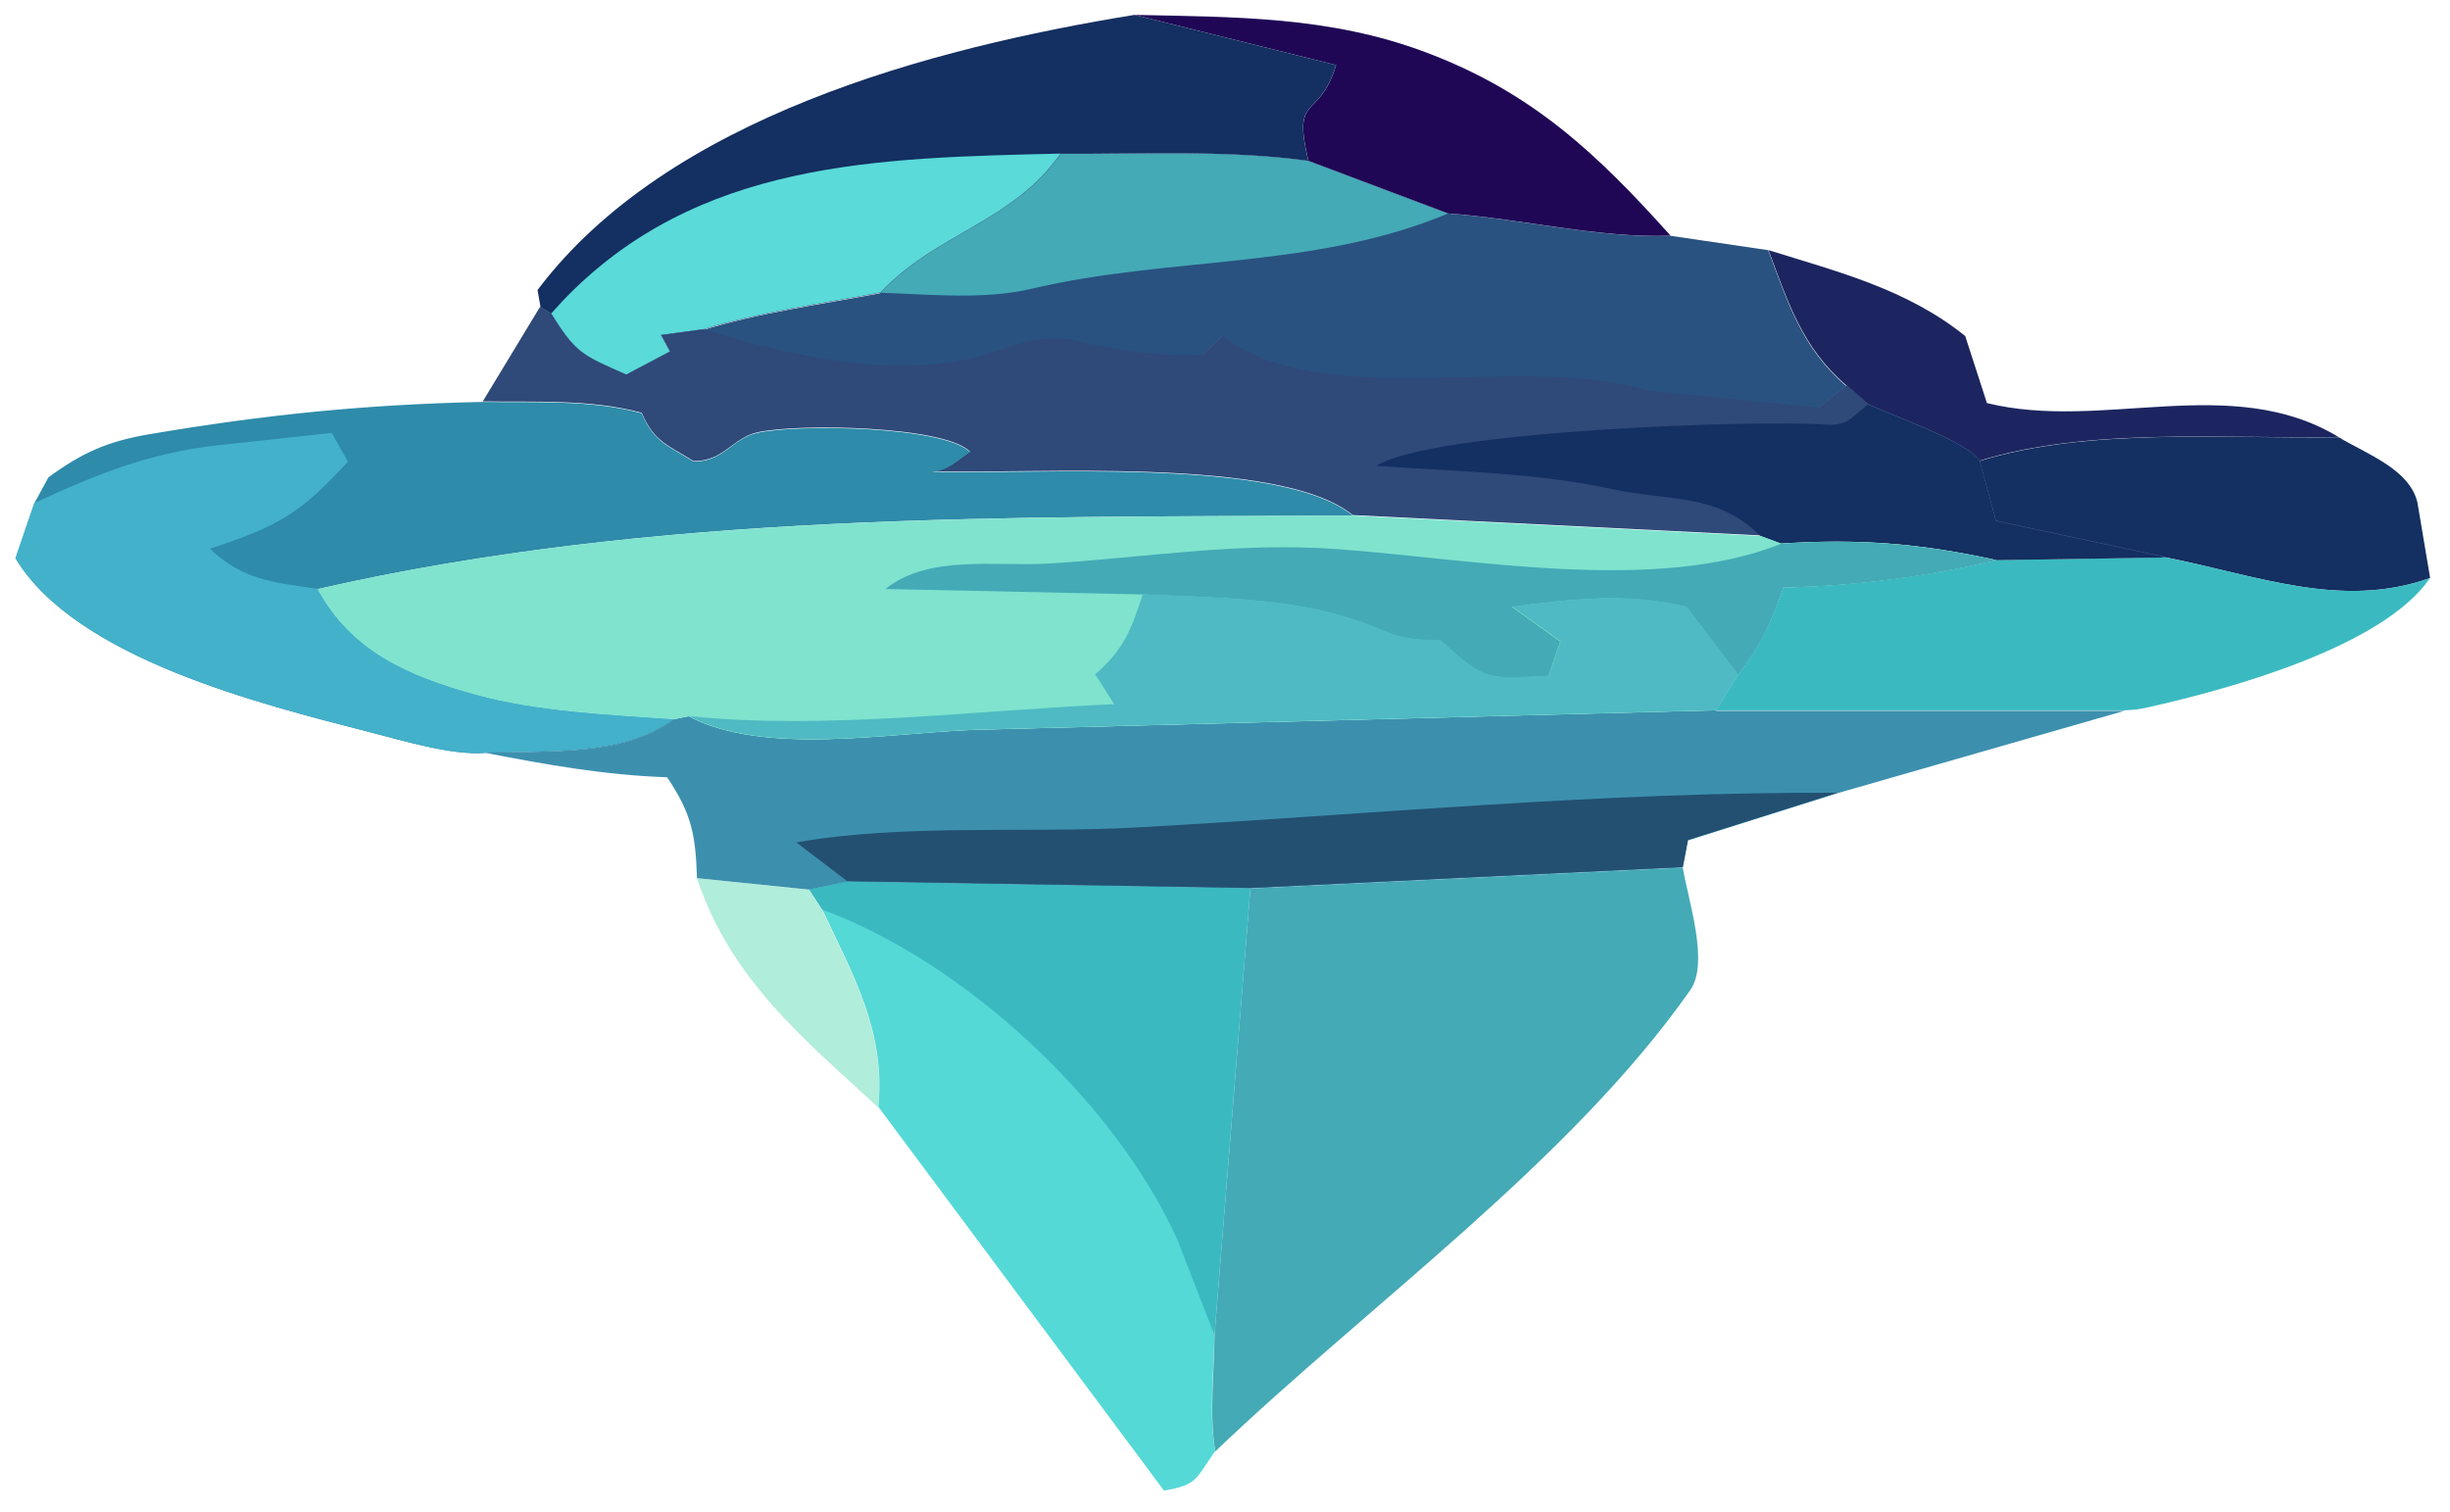 <svg width="81" height="50" viewBox="0 0 81 50" fill="none" xmlns="http://www.w3.org/2000/svg">
<path d="M65.445 15.245C69.051 14.124 73.553 14.519 77.32 14.456C78.28 15.03 79.653 15.514 79.922 16.608L80.343 19.111C77.419 20.16 74.63 19.03 71.598 18.429L65.984 17.227L65.445 15.245Z" fill="#142F61"/>
<path d="M65.999 18.519L71.596 18.43C74.619 19.022 77.417 20.161 80.341 19.111C78.781 21.39 73.74 22.771 71.085 23.372C70.646 23.47 70.619 23.461 70.233 23.488H56.734L57.461 22.313C58.098 21.461 58.474 20.753 58.842 19.748L58.959 19.425C61.416 19.363 63.605 19.067 66.008 18.519H65.999Z" fill="#3ABAC0"/>
<path d="M35.057 5.087C37.748 5.105 40.582 4.952 43.246 5.32L47.865 7.06C50.26 7.23 52.852 7.885 55.22 7.795L58.458 8.271C59.112 10.011 59.579 11.518 61.041 12.764L60.108 13.509L54.457 12.944C50.224 11.652 43.721 13.724 40.394 11.123L39.748 11.76C38.322 11.823 36.985 11.634 35.595 11.302C34.716 11.096 33.891 11.293 33.03 11.607C30.007 12.711 26.213 11.823 23.227 10.917C25.119 10.334 27.146 10.065 29.092 9.697C30.985 7.706 33.46 7.374 35.048 5.105L35.057 5.087Z" fill="#295280"/>
<path d="M35.065 5.087C37.756 5.105 40.59 4.952 43.254 5.32L47.873 7.06C43.469 8.908 38.688 8.468 34.123 9.544C32.536 9.921 30.733 9.733 29.109 9.679C31.002 7.688 33.477 7.356 35.065 5.087Z" fill="#44AAB6"/>
<path d="M23.048 29.039L26.743 29.416L27.174 30.079C28.196 32.25 29.282 34.134 29.03 36.609C26.51 34.295 24.169 32.385 23.039 29.039H23.048Z" fill="#B0EDDA"/>
<path d="M58.461 8.268C60.784 8.994 63.044 9.559 64.973 11.111L65.69 13.327C69.511 14.268 73.753 12.304 77.314 14.448C73.547 14.52 69.045 14.116 65.439 15.237C65.053 14.609 62.542 13.739 61.762 13.371L61.044 12.744C59.582 11.497 59.116 9.99 58.461 8.25V8.268Z" fill="#1C255F"/>
<path d="M37.5 0.492C40.828 0.564 43.958 0.537 47.115 1.721C50.613 3.03 52.757 5.031 55.232 7.793C52.864 7.883 50.272 7.228 47.877 7.058L43.258 5.318C42.711 3.039 43.599 4.035 44.173 2.151L37.509 0.492H37.5Z" fill="#1F0756"/>
<path d="M17.773 9.587C22.07 3.883 30.779 1.586 37.506 0.492L44.17 2.151C43.596 4.035 42.708 3.039 43.255 5.318C40.591 4.95 37.757 5.102 35.066 5.084C33.478 7.354 31.003 7.685 29.11 9.677C27.164 10.044 25.137 10.313 23.245 10.896L21.854 11.085L22.15 11.632L20.706 12.394C19.262 11.758 19.038 11.695 18.222 10.367L17.872 10.161L17.773 9.596V9.587Z" fill="#142F61"/>
<path d="M18.228 10.361L18.587 9.966C23.035 5.293 29.045 5.222 35.063 5.078C33.475 7.347 31 7.679 29.107 9.67C27.161 10.038 25.134 10.307 23.241 10.89L21.851 11.079L22.147 11.626L20.703 12.388C19.259 11.751 19.035 11.688 18.219 10.361H18.228Z" fill="#5ADAD9"/>
<path d="M28.024 29.15L41.334 29.374L40.15 44.137C40.132 45.357 39.962 46.783 40.177 47.976C39.513 48.918 39.594 49.097 38.482 49.285L29.037 36.594C29.288 34.118 28.203 32.235 27.18 30.064L26.75 29.401L28.033 29.141L28.024 29.15Z" fill="#54D9D7"/>
<path d="M28.024 29.148L41.334 29.373L40.15 44.136L39.639 42.827L38.912 40.961C36.831 36.378 31.845 31.794 27.18 30.072L26.75 29.409L28.033 29.148H28.024Z" fill="#3ABAC0"/>
<path d="M41.337 29.378L55.634 28.688C55.822 29.8 56.513 31.836 55.885 32.733C51.911 38.401 45.22 43.164 40.18 47.989C39.973 46.796 40.144 45.37 40.153 44.15L41.337 29.387V29.378Z" fill="#44AAB6"/>
<path d="M17.871 10.151L18.221 10.357C19.037 11.684 19.262 11.747 20.706 12.384L22.15 11.622L21.854 11.075L23.244 10.886C26.231 11.801 30.025 12.68 33.047 11.577C33.908 11.263 34.733 11.066 35.612 11.272C37.003 11.604 38.339 11.801 39.765 11.729L40.411 11.092C43.748 13.694 50.25 11.622 54.475 12.913L60.125 13.478L61.058 12.734L61.776 13.362C62.556 13.729 65.067 14.6 65.453 15.227L65.991 17.209L71.606 18.411L66.009 18.501C63.516 17.945 61.444 17.784 58.888 17.954L58.206 17.703L44.725 17.03C42.303 15.057 34.016 15.694 30.796 15.577C31.325 15.559 31.63 15.218 32.07 14.931C31.218 14.079 26.401 13.99 25.038 14.294C24.213 14.483 23.926 15.254 22.93 15.245C22.069 14.707 21.62 14.6 21.217 13.649C19.531 13.191 17.701 13.299 15.961 13.272L17.862 10.133L17.871 10.151Z" fill="#2F4979"/>
<path d="M61.769 13.383C62.549 13.751 65.061 14.621 65.446 15.248L65.984 17.231L71.599 18.433L66.002 18.522C63.509 17.966 61.437 17.805 58.881 17.975L58.199 17.724C56.782 16.289 55.194 16.585 53.302 16.172C50.791 15.625 48.082 15.589 45.508 15.401C47.364 14.235 58.047 13.876 60.325 14.038C61.087 14.091 61.159 13.831 61.751 13.383H61.769Z" fill="#142F61"/>
<path d="M1.143 16.626L1.601 15.783C2.731 14.957 3.565 14.59 4.946 14.356C8.731 13.711 12.122 13.37 15.961 13.289C17.701 13.316 19.53 13.208 21.216 13.666C21.62 14.617 22.069 14.724 22.93 15.262C23.925 15.271 24.212 14.491 25.037 14.312C26.401 14.007 31.217 14.096 32.069 14.948C31.63 15.235 31.334 15.576 30.796 15.594C34.016 15.711 42.303 15.074 44.725 17.047C33.28 17.11 21.737 16.913 10.507 19.478C11.611 21.523 13.494 22.357 15.763 22.976C17.808 23.532 20.176 23.64 22.284 23.783C20.58 25.039 18.104 24.797 16.05 24.895C14.974 24.994 13.297 24.483 12.238 24.213C8.615 23.281 2.516 21.774 0.516 18.464L1.143 16.626Z" fill="#2E8BA9"/>
<path d="M1.145 16.627C3.477 15.55 5.19 14.886 7.764 14.662L10.966 14.312L11.504 15.263C9.908 17.003 9.181 17.407 6.939 18.142C8.033 19.183 9.038 19.255 10.499 19.47C11.603 21.515 13.486 22.349 15.755 22.968C17.8 23.524 20.168 23.631 22.276 23.775C20.572 25.031 18.096 24.788 16.043 24.887C14.966 24.986 13.289 24.475 12.231 24.206C8.607 23.273 2.508 21.766 0.508 18.456L1.136 16.618L1.145 16.627Z" fill="#43B1CA"/>
<path d="M56.74 23.502H70.239L60.74 26.229L55.798 27.79L55.628 28.686L41.331 29.377L28.021 29.153L26.738 29.413L23.043 29.036C22.998 27.592 22.863 26.902 22.056 25.7C19.993 25.628 18.074 25.287 16.047 24.892C18.092 24.803 20.576 25.036 22.28 23.78L22.765 23.682C25.285 25 29.393 24.229 32.209 24.13L56.74 23.484V23.502Z" fill="#3C90AE"/>
<path d="M28.023 29.145L26.328 27.854C29.862 27.226 33.952 27.558 37.566 27.36C45.334 26.93 52.958 26.176 60.752 26.212L55.81 27.773L55.639 28.67L41.343 29.36L28.032 29.136L28.023 29.145Z" fill="#235071"/>
<path d="M44.726 17.047L58.207 17.72L58.889 17.971C61.445 17.8 63.508 17.971 66.01 18.518C63.616 19.074 61.427 19.361 58.961 19.424L58.844 19.747C58.485 20.751 58.108 21.46 57.463 22.312L56.736 23.487L32.205 24.133C29.389 24.231 25.281 25.003 22.761 23.684L22.276 23.783C20.169 23.63 17.801 23.532 15.756 22.976C13.487 22.357 11.603 21.523 10.5 19.477C21.729 16.921 33.273 17.11 44.718 17.047H44.726Z" fill="#7FE3CE"/>
<path d="M58.89 17.977C61.446 17.807 63.509 17.977 66.011 18.524C63.617 19.081 61.428 19.368 58.962 19.43L58.845 19.753C58.486 20.758 58.109 21.466 57.464 22.319L55.751 20.067C53.724 19.592 52.01 19.807 49.983 20.067L51.58 21.215L51.194 22.354C49.122 22.444 49.131 22.552 47.606 21.17C46.862 21.17 46.36 21.143 45.669 20.839C43.185 19.744 40.449 19.789 37.767 19.655L29.273 19.475C30.709 18.327 32.879 18.74 34.691 18.632C37.911 18.435 40.907 17.915 44.216 18.157C48.602 18.471 54.719 19.646 58.872 17.986L58.89 17.977Z" fill="#44AAB6"/>
<path d="M37.779 19.642C40.461 19.785 43.187 19.732 45.681 20.826C46.371 21.131 46.874 21.149 47.618 21.158C49.143 22.539 49.134 22.431 51.206 22.341L51.592 21.202L49.995 20.054C52.022 19.803 53.735 19.579 55.762 20.054L57.475 22.306L56.749 23.481L32.218 24.126C29.402 24.225 25.294 24.996 22.773 23.678C27.249 24.144 32.308 23.481 36.837 23.283L36.209 22.297C37.16 21.462 37.402 20.826 37.788 19.633L37.779 19.642Z" fill="#4FBAC3"/>
</svg>
